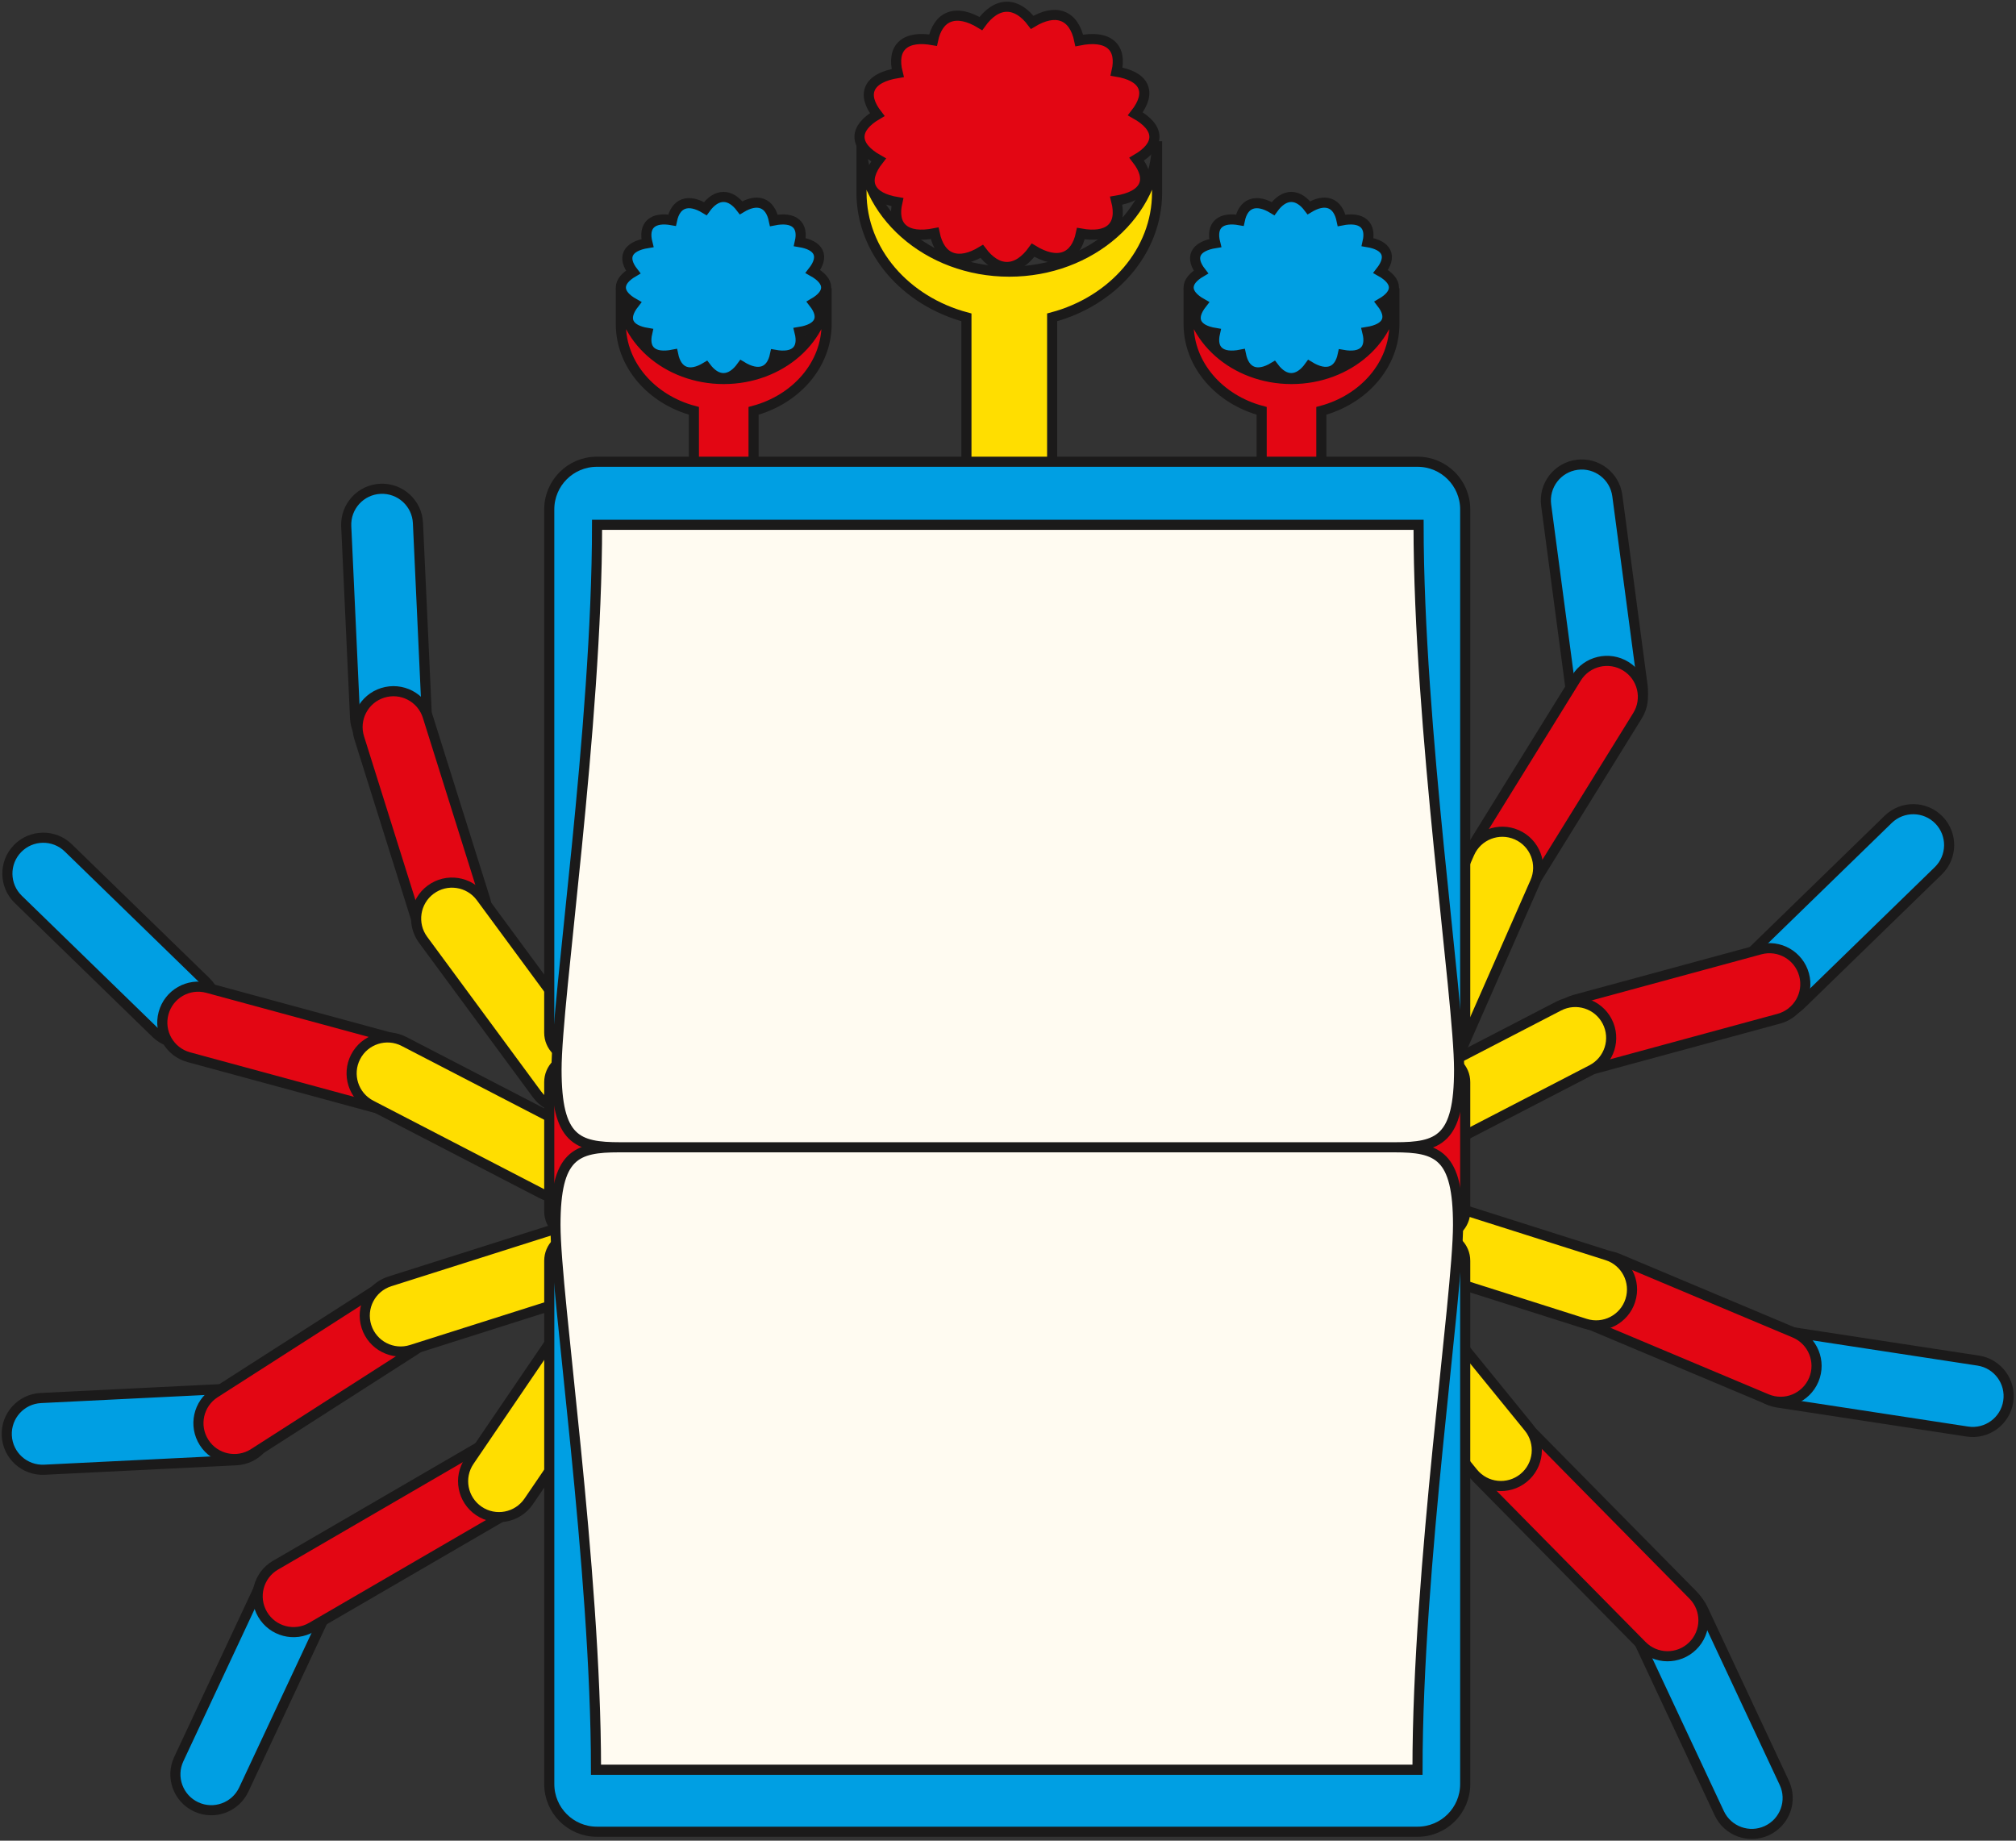 <svg width="598" height="546" viewBox="0 0 598 546" fill="none" xmlns="http://www.w3.org/2000/svg">
<rect x="0" y="0" width="598" height="546" fill="#333333" stroke="none"/>
<path d="M312.097 94.136L312.097 136.699C306.998 140.757 302.4 142.764 299.381 142.764C296.367 142.764 291.764 140.757 286.666 136.699L286.666 94.136C268.658 89.326 255.543 74.58 255.543 57.119L255.543 41.891C255.543 63.256 275.171 80.577 299.381 80.577C323.592 80.577 343.22 63.256 343.22 41.891L343.22 57.119C343.22 74.58 330.105 89.326 312.097 94.136Z" fill="#FFDE00" stroke="#1B1A1A" stroke-width="3" stroke-miterlimit="10"/>
<path d="M254.953 40.597C254.953 38.207 256.855 35.957 260.206 33.995C257.936 31.068 257.126 28.353 258.137 26.138C259.191 23.834 262.093 22.35 266.289 21.669C265.359 17.994 265.77 15.06 267.761 13.303C269.675 11.614 272.825 11.211 276.765 11.912C277.505 8.424 279.105 6 281.6 5.067C284.192 4.096 287.431 4.855 290.945 6.995C293.231 3.816 295.877 2 298.694 2C301.402 2 303.952 3.679 306.175 6.636C309.492 4.633 312.568 3.918 315.079 4.81C317.69 5.74 319.372 8.301 320.143 12.004C324.307 11.183 327.632 11.546 329.623 13.303C331.537 14.992 331.994 17.772 331.2 21.249C335.152 21.902 337.899 23.314 338.956 25.516C340.057 27.803 339.197 30.661 336.771 33.762C340.374 35.779 342.432 38.115 342.432 40.6C342.432 42.99 340.529 45.24 337.178 47.202C339.448 50.129 340.258 52.843 339.247 55.059C338.193 57.363 335.291 58.847 331.095 59.528C332.025 63.203 331.614 66.136 329.623 67.894C327.709 69.583 324.559 69.986 320.619 69.285C319.879 72.773 318.279 75.197 315.784 76.13C313.192 77.101 309.953 76.342 306.439 74.202C304.153 77.381 301.507 79.197 298.69 79.197C295.982 79.197 293.433 77.518 291.209 74.561C287.892 76.564 284.816 77.279 282.306 76.386C279.694 75.456 278.013 72.896 277.242 69.193C273.077 70.013 269.753 69.651 267.761 67.894C265.847 66.205 265.39 63.425 266.184 59.948C262.233 59.295 259.486 57.883 258.428 55.681C257.328 53.394 258.188 50.536 260.613 47.435C257.01 45.414 254.953 43.082 254.953 40.597Z" fill="#E30613" stroke="#1B1A1A" stroke-width="3" stroke-miterlimit="10"/>
<path d="M391.948 121.865L391.948 151.496C388.399 154.321 385.197 155.718 383.096 155.718C380.998 155.718 377.793 154.321 374.244 151.496L374.244 121.865C361.707 118.516 352.577 108.25 352.577 96.094L352.577 85.493C352.577 100.367 366.241 112.425 383.096 112.425C399.951 112.425 413.615 100.367 413.615 85.493L413.615 96.094C413.615 108.25 404.485 118.516 391.948 121.865Z" fill="#E30613" stroke="#1B1A1A" stroke-width="3" stroke-miterlimit="10"/>
<path d="M352.578 85.289C352.578 83.625 353.903 82.059 356.236 80.693C354.655 78.656 354.092 76.766 354.796 75.223C355.529 73.619 357.549 72.586 360.471 72.112C359.823 69.554 360.109 67.511 361.495 66.288C362.828 65.112 365.021 64.831 367.764 65.319C368.279 62.892 369.393 61.204 371.13 60.554C372.934 59.878 375.189 60.407 377.636 61.897C379.227 59.683 381.069 58.419 383.03 58.419C384.915 58.419 386.69 59.588 388.238 61.647C390.547 60.252 392.689 59.754 394.437 60.376C396.255 61.023 397.425 62.806 397.962 65.383C400.861 64.812 403.176 65.065 404.562 66.288C405.894 67.464 406.213 69.399 405.66 71.82C408.411 72.274 410.323 73.257 411.06 74.79C411.826 76.382 411.227 78.372 409.538 80.531C412.047 81.935 413.479 83.561 413.479 85.291C413.479 86.955 412.155 88.521 409.822 89.888C411.402 91.925 411.966 93.815 411.262 95.357C410.528 96.962 408.508 97.995 405.587 98.468C406.234 101.027 405.948 103.069 404.562 104.292C403.23 105.468 401.037 105.749 398.294 105.261C397.778 107.689 396.665 109.377 394.928 110.026C393.123 110.702 390.868 110.174 388.422 108.684C386.83 110.897 384.988 112.161 383.027 112.161C381.142 112.161 379.367 110.993 377.819 108.934C375.51 110.329 373.369 110.826 371.621 110.205C369.803 109.557 368.632 107.775 368.096 105.197C365.196 105.768 362.882 105.516 361.495 104.292C360.163 103.117 359.845 101.182 360.398 98.761C357.647 98.306 355.734 97.323 354.998 95.79C354.232 94.198 354.831 92.208 356.519 90.049C354.011 88.643 352.578 87.019 352.578 85.289Z" fill="#009FE3" stroke="#1B1A1A" stroke-width="3" stroke-miterlimit="10"/>
<path d="M223.531 121.865L223.53 151.496C219.981 154.321 216.779 155.718 214.678 155.718C212.58 155.718 209.375 154.321 205.826 151.496L205.826 121.865C193.289 118.516 184.159 108.25 184.159 96.094L184.159 85.493C184.159 100.367 197.823 112.425 214.678 112.425C231.533 112.425 245.197 100.367 245.197 85.493L245.197 96.094C245.197 108.25 236.067 118.516 223.531 121.865Z" fill="#E30613" stroke="#1B1A1A" stroke-width="3" stroke-miterlimit="10"/>
<path d="M184.162 85.289C184.162 83.625 185.486 82.059 187.819 80.693C186.239 78.656 185.675 76.766 186.379 75.223C187.113 73.619 189.133 72.586 192.054 72.112C191.407 69.554 191.693 67.511 193.079 66.288C194.411 65.112 196.604 64.831 199.347 65.319C199.862 62.892 200.976 61.204 202.713 60.554C204.518 59.878 206.773 60.407 209.219 61.897C210.811 59.683 212.653 58.419 214.614 58.419C216.499 58.419 218.274 59.588 219.822 61.647C222.131 60.252 224.272 59.754 226.02 60.376C227.838 61.023 229.009 62.806 229.545 65.383C232.445 64.812 234.759 65.065 236.146 66.288C237.478 67.464 237.796 69.399 237.243 71.82C239.994 72.274 241.907 73.257 242.643 74.79C243.409 76.382 242.81 78.372 241.122 80.531C243.63 81.935 245.063 83.561 245.063 85.291C245.063 86.955 243.738 88.521 241.405 89.888C242.986 91.925 243.549 93.815 242.845 95.357C242.112 96.962 240.092 97.995 237.17 98.468C237.818 101.027 237.532 103.069 236.145 104.292C234.813 105.468 232.62 105.749 229.877 105.261C229.362 107.689 228.248 109.377 226.511 110.026C224.707 110.702 222.452 110.174 220.005 108.684C218.414 110.897 216.572 112.161 214.611 112.161C212.726 112.161 210.951 110.993 209.403 108.934C207.094 110.329 204.952 110.826 203.204 110.205C201.386 109.557 200.216 107.775 199.679 105.197C196.78 105.768 194.465 105.516 193.079 104.292C191.747 103.117 191.428 101.182 191.981 98.761C189.23 98.306 187.318 97.323 186.581 95.79C185.815 94.198 186.414 92.208 188.103 90.049C185.594 88.643 184.162 87.019 184.162 85.289Z" fill="#009FE3" stroke="#1B1A1A" stroke-width="3" stroke-miterlimit="10"/>
<path d="M534.108 298.021L574.938 258.313C579.156 254.218 579.257 247.474 575.162 243.256C571.066 239.039 564.322 238.938 560.105 243.033L519.275 282.741C515.057 286.836 514.956 293.58 519.051 297.798C523.147 302.022 529.891 302.116 534.108 298.021Z" fill="#009FE3" stroke="#1B1A1A" stroke-width="3" stroke-miterlimit="10"/>
<path d="M472.686 317.108L527.645 302.18C533.324 300.64 536.678 294.796 535.138 289.124C533.597 283.446 527.753 280.092 522.082 281.632L467.123 296.559C461.444 298.099 458.09 303.944 459.631 309.615C461.164 315.294 467.008 318.648 472.686 317.108Z" fill="#E30613" stroke="#1B1A1A" stroke-width="3" stroke-miterlimit="10"/>
<path d="M421.585 343.514L472.161 317.323C477.386 314.624 479.43 308.197 476.731 302.978C474.032 297.753 467.605 295.709 462.387 298.408L411.811 324.599C406.586 327.298 404.542 333.725 407.241 338.943C409.933 344.169 416.36 346.22 421.585 343.514Z" fill="#FFDE00" stroke="#1B1A1A" stroke-width="3" stroke-miterlimit="10"/>
<path d="M527.26 416.023L583.558 424.638C589.366 425.531 594.807 421.543 595.699 415.735C596.592 409.927 592.605 404.486 586.796 403.593L530.499 394.978C524.691 394.086 519.25 398.073 518.357 403.881C517.458 409.689 521.445 415.131 527.26 416.023Z" fill="#009FE3" stroke="#1B1A1A" stroke-width="3" stroke-miterlimit="10"/>
<path d="M471.553 392.904L524.057 414.979C529.477 417.26 535.717 414.719 538.005 409.3C540.287 403.88 537.746 397.64 532.327 395.351L479.822 373.277C474.403 370.996 468.163 373.536 465.874 378.956C463.592 384.376 466.133 390.623 471.553 392.904Z" fill="#E30613" stroke="#1B1A1A" stroke-width="3" stroke-miterlimit="10"/>
<path d="M415.946 375.408L470.228 392.646C475.828 394.431 481.823 391.336 483.601 385.729C485.386 380.13 482.291 374.134 476.684 372.357L422.402 355.119C416.803 353.334 410.815 356.429 409.03 362.036C407.245 367.635 410.34 373.623 415.946 375.408Z" fill="#FFDE00" stroke="#1B1A1A" stroke-width="3" stroke-miterlimit="10"/>
<path d="M485.829 486.281L509.983 537.857C512.473 543.183 518.807 545.486 524.133 542.995C529.459 540.505 531.762 534.172 529.272 528.846L505.117 477.27C502.627 471.944 496.293 469.64 490.967 472.131C485.641 474.614 483.338 480.955 485.829 486.281Z" fill="#009FE3" stroke="#1B1A1A" stroke-width="3" stroke-miterlimit="10"/>
<path d="M438.026 438.377L487.032 488.088C491.149 492.292 497.886 492.364 502.089 488.247C506.292 484.13 506.364 477.393 502.247 473.19L453.241 423.478C449.124 419.275 442.387 419.203 438.184 423.32C433.981 427.437 433.909 434.173 438.026 438.377Z" fill="#E30613" stroke="#1B1A1A" stroke-width="3" stroke-miterlimit="10"/>
<path d="M400.995 392.694L436.953 436.864C440.66 441.427 447.368 442.118 451.931 438.412C456.494 434.705 457.185 427.997 453.478 423.434L417.52 379.264C413.814 374.701 407.106 374.01 402.543 377.717C397.98 381.423 397.289 388.131 400.995 392.694Z" fill="#FFDE00" stroke="#1B1A1A" stroke-width="3" stroke-miterlimit="10"/>
<path d="M487.242 203.492L479.742 147.037C478.972 141.207 473.624 137.104 467.795 137.874C461.965 138.645 457.862 143.992 458.632 149.822L466.132 206.278C466.902 212.107 472.25 216.21 478.08 215.44C483.909 214.67 488.012 209.322 487.242 203.492Z" fill="#009FE3" stroke="#1B1A1A" stroke-width="3" stroke-miterlimit="10"/>
<path d="M455.752 260.725L485.729 212.301C488.831 207.307 487.29 200.743 482.288 197.641C477.293 194.538 470.729 196.079 467.627 201.081L437.651 249.504C434.549 254.499 436.089 261.063 441.091 264.165C446.093 267.26 452.657 265.727 455.752 260.725Z" fill="#E30613" stroke="#1B1A1A" stroke-width="3" stroke-miterlimit="10"/>
<path d="M432.419 313.797L455.364 261.667C457.739 256.291 455.299 250.001 449.922 247.625C444.546 245.25 438.256 247.69 435.881 253.067L412.935 305.197C410.56 310.573 413 316.864 418.377 319.239C423.76 321.614 430.043 319.181 432.419 313.797Z" fill="#FFDE00" stroke="#1B1A1A" stroke-width="3" stroke-miterlimit="10"/>
<path d="M46.249 306.484L5.419 266.777C1.201 262.682 1.1 255.938 5.195 251.72C9.291 247.502 16.035 247.402 20.252 251.497L61.083 291.205C65.3 295.3 65.401 302.044 61.306 306.261C57.21 310.479 50.474 310.58 46.249 306.484Z" fill="#009FE3" stroke="#1B1A1A" stroke-width="3" stroke-miterlimit="10"/>
<path d="M110.966 328.522L56.008 313.595C50.329 312.055 46.975 306.21 48.515 300.539C50.056 294.86 55.9 291.506 61.571 293.047L116.53 307.974C122.209 309.514 125.563 315.358 124.022 321.03C122.489 326.701 116.645 330.055 110.966 328.522Z" fill="#E30613" stroke="#1B1A1A" stroke-width="3" stroke-miterlimit="10"/>
<path d="M160.634 354.029L110.059 327.838C104.834 325.139 102.79 318.712 105.489 313.494C108.187 308.269 114.615 306.225 119.833 308.924L170.408 335.115C175.633 337.814 177.678 344.241 174.979 349.459C172.28 354.684 165.86 356.728 160.634 354.029Z" fill="#FFDE00" stroke="#1B1A1A" stroke-width="3" stroke-miterlimit="10"/>
<path d="M70.071 433.156L13.184 435.963C7.311 436.259 2.309 431.739 2.014 425.866C1.719 419.993 6.238 414.99 12.111 414.695L68.999 411.888C74.872 411.593 79.874 416.113 80.169 421.986C80.464 427.866 75.944 432.861 70.071 433.156Z" fill="#009FE3" stroke="#1B1A1A" stroke-width="3" stroke-miterlimit="10"/>
<path d="M123.216 400.387L75.26 431.113C70.308 434.287 63.723 432.854 60.549 427.903C57.374 422.951 58.807 416.365 63.759 413.191L111.714 382.466C116.666 379.292 123.252 380.724 126.426 385.676C129.6 390.621 128.167 397.213 123.216 400.387Z" fill="#E30613" stroke="#1B1A1A" stroke-width="3" stroke-miterlimit="10"/>
<path d="M176.355 383.157L122.073 400.394C116.473 402.179 110.478 399.084 108.7 393.478C106.915 387.878 110.01 381.883 115.617 380.105L169.899 362.868C175.498 361.083 181.486 364.177 183.271 369.784C185.049 375.384 181.954 381.372 176.355 383.157Z" fill="#FFDE00" stroke="#1B1A1A" stroke-width="3" stroke-miterlimit="10"/>
<path d="M96.471 479.248L72.317 530.824C69.827 536.15 63.493 538.454 58.167 535.963C52.841 533.473 50.538 527.139 53.028 521.813L77.182 470.237C79.673 464.911 86.006 462.608 91.332 465.099C96.658 467.582 98.962 473.922 96.471 479.248Z" fill="#009FE3" stroke="#1B1A1A" stroke-width="3" stroke-miterlimit="10"/>
<path d="M152.805 447.594L92.455 482.674C87.381 485.647 80.86 483.941 77.888 478.867C74.915 473.793 76.621 467.272 81.695 464.299L142.045 429.22C147.119 426.247 153.64 427.953 156.612 433.027C159.585 438.101 157.879 444.622 152.805 447.594Z" fill="#E30613" stroke="#1B1A1A" stroke-width="3" stroke-miterlimit="10"/>
<path d="M188.863 398.264L156.828 445.356C153.524 450.221 146.903 451.488 142.037 448.184C137.172 444.881 135.905 438.259 139.209 433.394L171.244 386.302C174.548 381.436 181.169 380.17 186.035 383.473C190.9 386.777 192.167 393.398 188.863 398.264Z" fill="#FFDE00" stroke="#1B1A1A" stroke-width="3" stroke-miterlimit="10"/>
<path d="M105.324 213.02L102.705 156.125C102.431 150.252 106.965 145.265 112.838 144.991C118.711 144.718 123.699 149.252 123.973 155.125L126.592 212.02C126.866 217.893 122.332 222.881 116.459 223.154C110.586 223.428 105.598 218.893 105.324 213.02Z" fill="#009FE3" stroke="#1B1A1A" stroke-width="3" stroke-miterlimit="10"/>
<path d="M123.619 273.21L106.554 218.871C104.791 213.264 107.9 207.283 113.514 205.52C119.121 203.756 125.102 206.866 126.865 212.48L143.93 266.819C145.693 272.426 142.584 278.407 136.97 280.17C131.363 281.934 125.39 278.817 123.619 273.21Z" fill="#E30613" stroke="#1B1A1A" stroke-width="3" stroke-miterlimit="10"/>
<path d="M159.305 324.629L125.514 278.783C122.023 274.054 123.023 267.389 127.752 263.891C132.481 260.401 139.145 261.401 142.643 266.13L176.435 311.977C179.925 316.705 178.925 323.37 174.196 326.868C169.468 330.358 162.796 329.358 159.305 324.629Z" fill="#FFDE00" stroke="#1B1A1A" stroke-width="3" stroke-miterlimit="10"/>
<path d="M434.62 321V359.304C434.62 363.356 431.338 366.645 427.279 366.645H170.263C166.211 366.645 162.922 363.363 162.922 359.304V321C162.922 316.948 166.204 313.658 170.263 313.658H427.286C431.338 313.658 434.62 316.948 434.62 321Z" fill="#E30613" stroke="#1B1A1A" stroke-width="3" stroke-miterlimit="10"/>
<path d="M434.619 373.985V529.21C434.619 537.019 428.293 543.345 420.484 543.345H177.064C169.255 543.345 162.928 537.019 162.928 529.21V373.985C162.928 369.933 166.21 366.644 170.269 366.644H427.293C431.337 366.644 434.619 369.933 434.619 373.985Z" fill="#009FE3" stroke="#1B1A1A" stroke-width="3" stroke-miterlimit="10"/>
<path d="M413.582 340.316C426.43 340.316 432.497 342.476 432.497 363.348C432.497 384.22 420.47 464.751 420.47 524.956H176.791C176.791 464.743 164.764 384.22 164.764 363.348C164.764 342.476 170.831 340.316 183.679 340.316H413.582Z" fill="#FFFBF1" stroke="#1B1A1A" stroke-width="3" stroke-miterlimit="10"/>
<path d="M162.921 306.324V151.1C162.921 143.291 169.247 136.965 177.056 136.965H420.484C428.293 136.965 434.619 143.291 434.619 151.1V306.324C434.619 310.377 431.337 313.666 427.278 313.666H170.262C166.21 313.659 162.921 310.377 162.921 306.324Z" fill="#009FE3" stroke="#1B1A1A" stroke-width="3" stroke-miterlimit="10"/>
<path d="M183.994 340.317C171.147 340.317 165.08 338.158 165.08 317.286C165.08 296.414 177.106 215.883 177.106 155.677H420.786C420.786 215.89 432.812 296.414 432.812 317.286C432.812 338.158 426.745 340.317 413.898 340.317H183.994Z" fill="#FFFBF1" stroke="#1B1A1A" stroke-width="3" stroke-miterlimit="10"/>
</svg>
